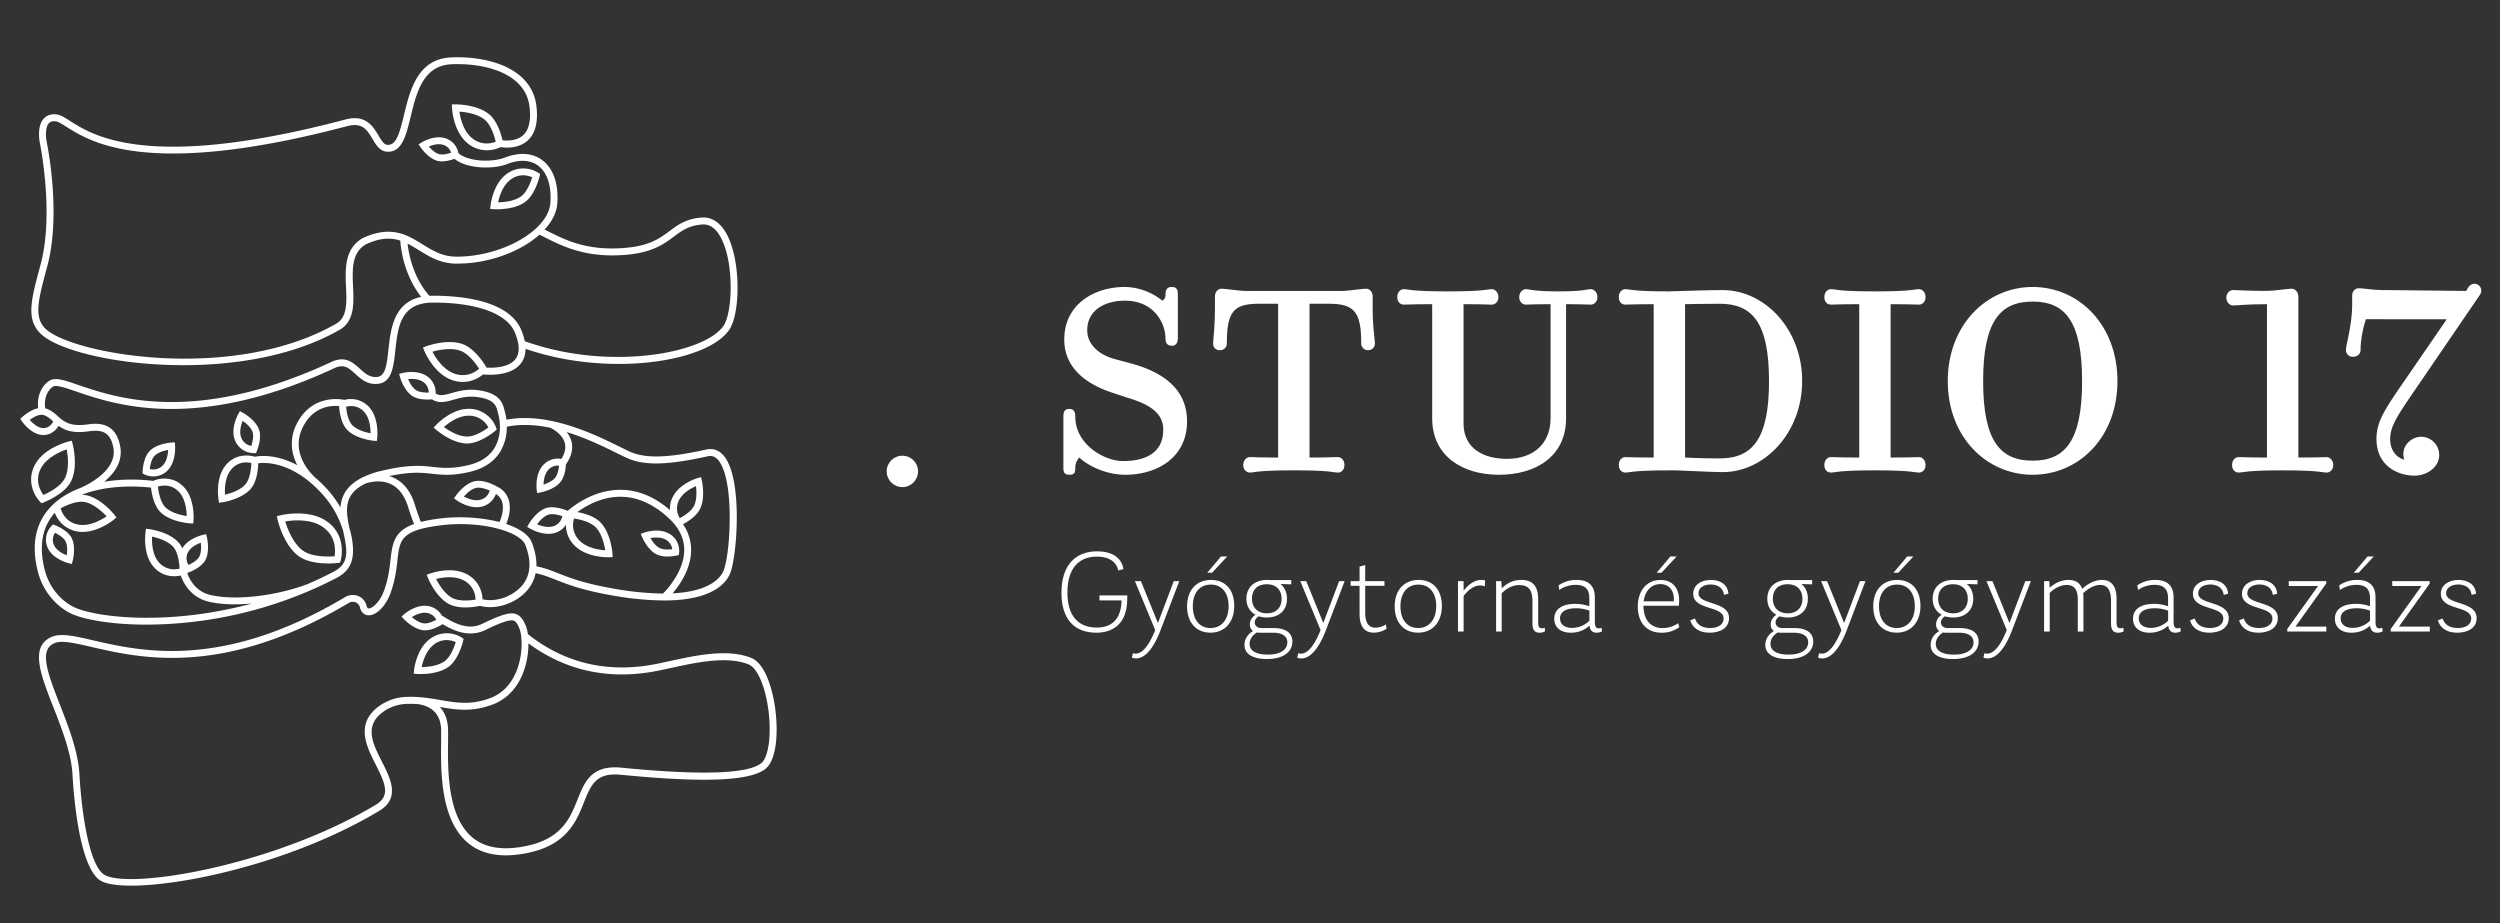<svg viewBox="0 0 1920 709" xmlns="http://www.w3.org/2000/svg"><rect x="0" y="0" width="1920" height="709" fill="#333333" stroke="none"/><g fill="#fff"><path d="m557.57 178.86c-4.76-8.25-11.25-12.37-18.7-11.77-11.92.88-18 5.44-24.53 10.27-7.92 5.9-16.12 12-37.13 13.24-27.32 1.62-42.89-6.22-56.63-13.13l-2.34-1.15c5.69-6.19 9.24-13 9.75-20 1.1-15.18-3-27-11.65-33.4-7.47-5.52-17.65-6.19-28.66-1.89-10.16 4-28.83 2.91-35.66-3.48a14.57 14.57 0 0 0 -11.2-11.69c-8.12-1.9-16.64 3.31-17 3.54l-2.35 1.45 1.54 2.3c.23.33 5.58 8.18 12.6 10.28a13.54 13.54 0 0 0 3.87.52 28.18 28.18 0 0 0 9.51-2c8.86 7.42 29 8.55 40.62 4 9.25-3.61 17.62-3.19 23.57 1.21 7.09 5.23 10.47 15.44 9.5 28.74-1.53 21.12-37.47 41.44-72.41 41.21-10.61-.09-18-4.69-25.92-9.55-11.67-7.21-23.74-14.67-45.41-4.9-14.48 8-13.8 23.82-13.19 37.77.54 12.48 1 23.27-7.72 28.26-80.12 45.83-204.42 23-223.48 3.4-8.69-8.92-5-22.46 1.59-47l.18-.65c10.84-40.22 0-93.37-.49-95.6-.57-2.84-1.37-10.84 1.72-14.21 1.18-1.27 2.93-1.75 5.35-1.45 1.78.22 4.44 1.91 7.81 4 18.84 12 63 40.09 216.09-.34 11.6-3.06 15.35 3.25 19.32 9.93 2.74 4.61 5.57 9.37 11.07 9.73 11.54.84 14.77-12.68 18.21-26.89 4.47-18.44 9.54-39.33 31.36-40.26 25.65-1.08 56.75 6.79 59.91 32.53 1.29 10.55-.43 18-5.11 22.15s-11.86 4.16-15.62 3.73c-1-4.45-4-15-10.5-20.17-9.29-7.48-25-7.44-25.64-7.4h-2.76l.13 2.76c0 .69.93 17.1 10.94 26.21a22.92 22.92 0 0 0 15.71 6.23 23.53 23.53 0 0 0 10.59-2.39c4.37.63 13.82 1.11 20.65-4.91 6.09-5.37 8.41-14.38 6.89-26.79-3.59-29.3-37.47-38.4-65.41-37.21-25.83 1.09-31.64 25.06-36.31 44.32-3.5 14.43-6 23.29-12.7 22.82-2.56-.16-4.27-2.82-6.83-7.13-4.13-6.94-9.79-16.44-25.26-12.35-150.87 39.83-193.63 12.62-211.88 1-4.08-2.6-7-4.48-10-4.85-5.23-.65-8.27 1.35-9.92 3.13-5.47 5.92-3.28 17.57-3 18.88.11.54 11.07 54.15.56 93.14l-.17.65c-7.14 26.47-11.07 41.06-.28 52.14 12.62 13 58.37 24.62 110 24.62 40.86 0 85.38-7.32 120-27.11 11.54-6.6 11-20.08 10.39-33.11-.59-13.61-1.14-26.46 10.26-32.79 11-5 19-4.94 26-2.66.6 8.17 3.65 29.8 19.08 46.77l3.94-3.58c-12.72-14-16.38-31.91-17.42-40.86 2.9 1.45 5.73 3.2 8.66 5 8.14 5 16.56 10.24 28.66 10.34h.88c24.43 0 48.56-9.25 63.11-22.22 1.31.65 2.62 1.29 4 2 13.64 6.84 30.57 15.39 59.34 13.68 22.61-1.32 31.85-8.21 40-14.28 6.1-4.55 11.37-8.47 21.74-9.24 5.39-.38 10 2.68 13.7 9.13 11 19.12 9.61 58.39 2.6 68.65-14.88 21.76-90.24 35.34-155 11l-1.87 5c24.66 9.28 51.57 13.32 76.37 13.32 39.74 0 74.05-10.38 84.92-26.28 8.7-13.01 8.97-54.37-2.54-74.36zm-220.44-60.52c-3.13-.94-6-3.72-7.81-5.77 2.59-1.11 6.64-2.39 10.28-1.53a9.17 9.17 0 0 1 6.87 6.19c-2.61.92-6.59 1.92-9.34 1.11zm24.56-13c-6.1-5.55-8.19-14.9-8.88-19.62 4.63.33 13.64 1.56 19.29 6.1 5.08 4.09 7.67 13.06 8.61 17a17.66 17.66 0 0 1 -19.02-3.52z"/><path d="m403.13 155.24c7.87-5.6 11.13-19.23 11.27-19.81l.42-1.79-1.53-1a21.44 21.44 0 0 0 -25.05 1.64c-9.7 7.81-11.42 22.81-11.48 23.44l-.3 2.75 2.76.19c.14 0 1.07.07 2.51.07 4.63-.03 14.59-.65 21.4-5.49zm-11.55-16.85a15.89 15.89 0 0 1 10.15-3.77 17 17 0 0 1 7 1.55c-1.29 4.24-4.25 11.61-8.64 14.73-5.21 3.71-13.21 4.39-17.5 4.46.88-4.3 3.28-12.36 8.99-16.97z"/><path d="m344.37 512.21c7.87-5.6 11.13-19.23 11.26-19.81l.42-1.79-1.53-1a21.45 21.45 0 0 0 -25 1.63c-9.74 7.76-11.46 22.76-11.52 23.42l-.3 2.74 2.76.2c.14 0 1.07.07 2.52.07 4.62 0 14.59-.62 21.39-5.46zm-11.56-16.85a15.83 15.83 0 0 1 10.19-3.77 17.12 17.12 0 0 1 7 1.54c-1.1 3.63-3.92 11.39-8.63 14.74-5.2 3.71-13.21 4.39-17.5 4.46.83-4.33 3.24-12.33 8.94-16.97z"/><path d="m595.11 542.45c-1.11-7.47-5.7-32.22-18.28-37.22-18.12-7.2-42.56-1.86-62.2 2.44-5.79 1.26-11.26 2.46-16 3.22-34.82 5.57-66.18-2.46-93.22-23.87a25.49 25.49 0 0 0 -1.73-6.72c-1.69-3.77-3.53-7.27-7.24-8.63-4.64-1.69-10.79.06-26.29 7.5-10.82 5.19-21.59-.57-30.87-6.53a14.91 14.91 0 0 0 -12-7.36c-8.59-.68-16.52 6.12-16.85 6.41l-2.09 1.81 1.88 2c.29.3 7.07 7.49 14.61 8.49a12.17 12.17 0 0 0 1.6.1c6.16 0 12.68-4.24 13.47-4.77 8.06 4.88 20.17 10.59 32.55 4.66 11.25-5.39 18.88-8.49 22.16-7.3 1.41.52 2.52 2 4.22 5.82 2 4.53 3.46 19.52-2.48 33.63-4.21 10-11 16.77-20.19 20.13-14.72 5.38-25.53 3.52-38 1.36-5.19-.89-10.51-1.8-16.31-2.22a86 86 0 0 0 -9.45-.19 38 38 0 0 0 -20.4 6.49c-19.66 13.56-10.65 31.33-3.4 45.61 7.42 14.62 11.39 23.92 0 30.77-79.52 47.63-191.78 65.5-209 53.37-11-7.74-16.89-46.27-18.61-76.91-.99-17.54-8.42-36.54-14.99-53.36-10.19-26-15.85-42.12-4.24-47.21 5.5-2.41 15.13-.19 28.45 2.88 38 8.77 101.68 23.44 197.67-33.81a6 6 0 0 1 5.36-.39 5.4 5.4 0 0 1 3.18 3.83c.91 3.67 3.25 5.88 6.43 6.06 6 .34 13.36-6.9 17-16.85s4.61-18.46 5.37-25.31c1.76-15.8 2.56-23 32.87-26.89 31.38-4 61.4 4.87 65.32 14.92 4.06 10.41 4.29 19.34.68 26.55-5.38 10.75-17.69 14.28-18 14.38-.08 0-7.82 2.79-15.55.9a22.22 22.22 0 0 0 -13.07-19.77c-11.73-5.5-26.53-.24-27.15 0l-2.6.94 1 2.56c.23.59 5.94 14.45 16 19.9 3.75 2 8.49 2.64 12.74 2.64a53.29 53.29 0 0 0 10.91-1.17l.29-.06a29.49 29.49 0 0 0 7.66 1 36.63 36.63 0 0 0 11.39-1.83c.6-.17 14.66-4.14 21.13-17 4.34-8.63 4.19-19-.45-30.92-5.82-14.92-42.27-22-71-18.27-32.93 4.22-35.49 13.73-37.48 31.58-.76 6.9-1.63 14.72-5.08 24.06-3.13 8.51-8.86 13.47-11.73 13.38-.3 0-1.08-.06-1.56-2a10.73 10.73 0 0 0 -6.29-7.47 11.34 11.34 0 0 0 -10.14.73c-94.15 56.14-156.5 41.78-193.75 33.2-14.32-3.3-24.68-5.69-31.78-2.57-16.89 7.39-8.4 29 1.42 54 6.44 16.4 13.73 35 14.68 51.71.9 16.18 5.1 69.85 20.84 81 4 2.85 12.55 4.29 24.26 4.29 42.18 0 125.8-18.68 190.51-57.45 16.26-9.74 8.71-24.61 2.05-37.74-7.29-14.35-14.17-27.9 1.67-38.82a32.82 32.82 0 0 1 17.46-5.57 84.24 84.24 0 0 1 8.63.17c11.55 1.81 17.51 8.58 17.7 20.15v8.48c-.28 22-.74 58.89 19.55 77.06 7.77 7 17.87 10.45 30.11 10.45a74.45 74.45 0 0 0 8.89-.56c36.89-4.55 44.79-24.3 51.14-40.18 5.35-13.37 9.24-23 28.33-21.15 64 6.29 99.28 4.84 111.09-4.56 8.84-7.13 9.98-29.23 7.2-48zm-269.65-63.71c-3.48-.47-7-2.95-9.19-4.79 2.67-1.7 6.81-3.62 10.56-3.36a9.64 9.64 0 0 1 8.23 5.41c-2.55 1.39-6.62 3.13-9.6 2.74zm21.79-19.57c-5.95-3.23-10.29-10.56-12.31-14.53 4.43-1.12 13.27-2.63 20.27.65a16.72 16.72 0 0 1 10 15.23c-4.57.75-12.96 1.38-17.96-1.35zm237.33 127c-10.36 8.25-46.43 9.4-107.25 3.42-23.09-2.29-28.28 10.72-33.79 24.47-6.13 15.34-13.08 32.71-46.85 36.88-14.72 1.82-26.42-1.07-34.8-8.57-18.49-16.57-18-51.91-17.78-73 0-3.27.08-6.19 0-8.64-.12-7.51-2.31-13.48-6.39-17.79 12.49 2.16 24.38 4.08 40.2-1.71 10.48-3.83 18.52-11.8 23.26-23a62.61 62.61 0 0 0 4.64-24.14c27.39 20.2 58.85 27.66 93.59 22.09 4.91-.78 10.45-2 16.32-3.27 18.93-4.14 42.49-9.29 59.1-2.69 6.5 2.58 12.38 15.56 15 33 2.95 19.78.68 38.26-5.25 42.99z"/><path d="m382 373.84-1.54-.84c-1-.52-9.58-5.05-16.29-3.34-7.7 2-13.73 10.56-14 10.93l-1.49 2.15 2.13 1.53c.34.24 7.53 5.3 15.33 5.3a16.46 16.46 0 0 0 3-.28 15.26 15.26 0 0 0 11.71-9.93 10.77 10.77 0 0 1 4.61 5.65c2.71 7.59-2.61 17.58-2.66 17.68l4.67 2.54c.27-.49 6.5-12.14 3-22a16.54 16.54 0 0 0 -8.47-9.39zm-13.82 10.16c-4.33.8-9.08-1.18-11.87-2.67 2-2.29 5.43-5.63 9.13-6.57 3.17-.82 7.84.76 10.68 2a10 10 0 0 1 -7.94 7.24z"/><path d="m555.62 349.73c-3.57-4.07-8.12-5.62-13.16-4.5-28.86 6.41-46.16 7-57.86 2-2.21-.95-5.19-2.42-8.65-4.12-19.26-9.48-54.64-26.89-87-20.78a42 42 0 0 0 -1-5.27l-.35-1.35c-1.52-6.13-3.41-13.75-20.46-16.05-8.42-1.13-15.08.73-20.43 2.24-5.78 1.62-9.11 2.37-12.16.26a15.09 15.09 0 0 0 -7.45-13.76c-7.39-4.47-17.49-2.05-17.92-1.95l-2.68.66.76 2.66c.11.4 2.89 9.88 9.15 14.2 3.49 2.4 8.44 2.88 11.83 2.88 1.72 0 3-.12 3.51-.17 5.17 3.43 10.64 2 16.4.34 5.14-1.44 11-3.08 18.28-2.09 13.46 1.82 14.64 6.57 16 12.06l.36 1.44c.63 2.38 3.46 14.83-3 25.56-4 6.68-10.94 11.17-20.48 13.34-12.49 2.84-19.36 2.09-26.62 1.29-9.31-1-19.85-2.17-43.22 3.85a68.34 68.34 0 0 0 -10.25 3.83l-.34.13c-12.63 6.12-16.75 14.49-17.39 23.22a84.51 84.51 0 0 0 -11.91-15.77 96.72 96.72 0 0 0 -8.55-8l.1-.11c-.79-.69-19.07-17.29-8.38-38.07 8.11-15.79 21.75-16.4 27.66-15.82.22 3.55 1.26 13 6.14 18.16 6.75 7.09 19.71 8.38 20.26 8.43l2.61.25.28-2.61c.07-.58 1.46-14.32-5.67-22.83a18.85 18.85 0 0 0 -19.51-6.14c-1.14-.26-24.44-5.35-36.51 18.13-6.46 12.56-3.83 23.88.3 32-16.48-8.87-29.32-7.14-32.57-6.47-5.34-1.71-15.93-2.11-23 7.29-7.35 9.75-5 24.8-4.93 25.43l.41 2.6 2.6-.38c.6-.09 14.8-2.26 21.81-10.42 4.76-5.55 5.57-15.15 5.69-19.54 6.09-.74 25.72-1 47.43 21.79a73.43 73.43 0 0 1 17.82 30.32c.06.31.13.62.2.92 3.15 14.7 4.46 24-7.6 30.31-6.59 3.43-13.18 6.52-19.75 9.37-24.57 9.36-56 12.91-74.87 8.44-11.82-2.79-16.35-12.69-17.77-16.91l1-.36c1-.35 9.88-3.66 13-9.65 3.58-6.87 1.25-16.82 1.15-17.24l-.61-2.55-2.56.58c-.45.1-11 2.56-15.57 10.07l-.17.32a18.78 18.78 0 0 0 -2.91-4.58c-7.27-8.18-21.75-10.13-22.37-10.21l-2.6-.33-.37 2.6c-.09.65-2.18 16 5.47 25.77a20.44 20.44 0 0 0 16.58 8.1 23 23 0 0 0 5-.57c1.85 5.32 7.4 16.81 21.49 20.14a89.58 89.58 0 0 0 20.27 2c4.16 0 8.53-.23 13-.63-61.36 16.64-114.46 11.29-133.93 4-11.86-4.43-21.77-16-25.24-29.54-4.68-18.21-2.13-33 7.59-44.05a.6.6 0 0 1 .08-.08 22.46 22.46 0 0 0 18.48 14.53 23.46 23.46 0 0 0 2.89.17c12.26 0 23.54-9 24-9.45l2-1.66-1.62-2.06c-.42-.52-10.29-12.88-21.91-15.07a18.47 18.47 0 0 0 -3.08-.27l.86-.36c16.11-6.05 35.61-7 52.28-5.15.49 4.45 2.12 13.75 7.23 18.81 7.65 7.57 22 8.57 22.59 8.61l2.62.16.2-2.61c.05-.64 1.14-15.83-7-24.95s-19-7.44-24-5.19a137.61 137.61 0 0 0 -37.62.63c7.73-6.29 14.57-15.42 12.28-27.31-2.54-13.24-10.42-18.73-24.12-16.8-12.51 1.76-17.4-.59-23.2-5.63-1.88-1.89-5.92-5.5-10.28-6.65-1.39-11.82 5.4-16.2 5.68-16.37l.32-.22c2.07-1.67 9.34.81 17.77 3.69 29.92 10.22 92.21 31.5 198.3-17.9 7.48-3.48 11-.22 16 4.28 4.16 3.79 8.84 8.18 16.44 7.81 11.72-.42 13-12.73 14.44-25.75 1.94-18 3.94-36.7 29-36.71h.05c34.11 0 57.05 8.54 62.95 23.43 3.54 8.93 3.62 15.67.23 20-5.13 6.59-16.94 6.78-22.17 6.51l-.08-.13c-.33-.59-8.18-14.39-18.47-18-11.7-4.09-27.07 1.47-27.72 1.7l-2.59 1 1.05 2.55c.27.67 6.88 16.44 19.87 21.88a24.94 24.94 0 0 0 9.65 2 24.45 24.45 0 0 0 15.6-5.79c3.48.37 21.19 1.68 29-8.37 4.64-6 4.82-14.45.53-25.27-9.23-23.3-46.48-26.79-67.9-26.79h-.05c-29.81 0-32.38 24-34.26 41.46-1.38 12.86-2.57 20.76-9.34 21-5.39.16-8.93-3-12.67-6.43-5.23-4.76-11.15-10.14-21.81-5.17-104.15 48.5-165.07 27.69-194.34 17.68-11.41-3.9-18.33-6.27-22.7-2.9-1.39.9-9.54 6.82-8.17 20.76-6.22 1.24-11.79 6.39-12.06 6.64l-1.68 1.57 1.31 1.9c.27.38 6.65 9.45 14.94 10.37a14.14 14.14 0 0 0 1.56.09c5.75 0 9.6-3.66 11.68-7 5.95 4.2 12.14 5.73 23.85 4.08 10.89-1.54 16.15 2.1 18.15 12.54 3.82 19.83-26.34 31.48-26.65 31.59-8.73 3.47-16.54 8.38-22.48 15.12-11 12.43-13.9 28.88-8.76 48.9 3.89 15.14 15.1 28.17 28.54 33.2 10.34 3.86 29.89 7.21 55 7.21a320.5 320.5 0 0 0 126-26.44q9.9-4.31 19.83-9.46c9.3-4.84 12.24-11.73 12.55-19.16.05-.58.57-8.26-2.7-19.08-2.92-13.85-4.62-26 12.32-34.23.1 0 10.3-4 19.62.55 6.09 2.94 10.53 8.88 13.19 17.66 0 .13 3.95 12.77 6 15.83l4.45-2.93c-.95-1.65-3.95-10.28-5.23-14.46-3.11-10.26-8.48-17.3-16-20.91a25.47 25.47 0 0 0 -3.74-1.45c16.71-3.55 25-2.65 33.08-1.77 7.72.85 15 1.65 28.38-1.39 11-2.5 19-7.81 23.85-15.78a36.89 36.89 0 0 0 4.94-19c10.92-2.18 22.33-1.48 33.36.8 1.45.69 9.25 4.69 11.16 11.64 1 3.75.15 7.88-2.6 12.31a15.23 15.23 0 0 0 -15 5.95c-5.22 6.86-4 17-4 17.45l.35 2.81 2.78-.53c.41-.07 10-1.94 14.95-7.7 3.51-4.09 4.24-10.8 4.38-13.71 4.33-6.25 5.76-12.31 4.19-18a19.38 19.38 0 0 0 -3.63-6.92c15.14 4.67 28.77 11.37 38.32 16.07 3.52 1.73 6.57 3.23 8.9 4.23 13 5.58 30.68 5.09 61.11-1.67 3.16-.7 5.71.19 8 2.81 12.51 14.27 9.79 69.72 4.36 84.6-1.69 4.62-9 16.32-39.29 17.84 5.48-6.43 14.11-18.79 14.22-33.09a34.73 34.73 0 0 0 -6.26-20c3.61-1.91 10.39-6.09 13.13-11.78 4.23-8.78 1.47-21.14 1.35-21.66l-.63-2.76-2.72.8c-.53.16-13.18 4-18.56 13.68a19.46 19.46 0 0 0 -2.56 10.87c-12.45-10.71-25.72-16-39.67-15.52-18.19.54-32.37 10.55-38.91 16.14l-.28-.13c-1-.43-10-4.22-16.51-1.94-7.51 2.61-12.78 11.7-13 12.08l-1.3 2.28 2.26 1.33c.34.2 6.93 4 14.1 4a17.07 17.07 0 0 0 4.63-.6 15 15 0 0 0 8.82-6.42 21.89 21.89 0 0 0 7.27 16.67c8.43 7.84 21.78 8.35 25.1 8.35h.74l2.76-.1-.2-2.75c0-.64-1.22-15.58-9.1-23.84-4.68-4.91-12.83-7.11-17.81-8 6.93-5.06 18.15-11.35 31.6-11.75 13.66-.43 26.82 5.32 39.15 17 7.55 7.17 11.34 15.23 11.29 24-.11 16.2-13.27 30.3-16.29 33.32a231.3 231.3 0 0 1 -38.19-3.86c-22.44-3.91-33.39-8.22-42.18-11.68-6.2-2.44-11.55-4.55-19.07-5.8l-.87 5.25c7 1.16 11.83 3.07 18 5.5 9 3.55 20.24 8 43.22 12a234.51 234.51 0 0 0 39.83 3.9c38.22 0 48.38-14.13 51.06-21.48 5.28-14.52 9.46-73.04-5.37-89.96zm-236.19-50.16c-2.89-2-4.89-5.79-6-8.43 2.95-.28 7.5-.28 10.94 1.79a9.67 9.67 0 0 1 4.87 8.56c-2.91.09-7.32-.2-9.81-1.92zm-39.43 17.14c4 4.76 4.58 12.08 4.58 16.06-3.76-.71-10.4-2.47-14.12-6.38-3.14-3.3-4.32-10.1-4.64-14a13.42 13.42 0 0 1 14.18 4.32zm-91.38 55.12c-4.07 4.74-11.71 7.1-15.8 8.07-.27-4.35-.13-12.88 4.2-18.62a14.69 14.69 0 0 1 12.17-6.14 17.83 17.83 0 0 1 3.85.42c-.16 4.44-1.04 12.3-4.47 16.27zm-67.22 59.31c-4.52-5.78-4.81-14.54-4.61-19 4.17.9 12.06 3.16 16.31 7.95 3.57 4 4.62 12.1 4.81 16.57a15.55 15.55 0 0 1 -16.51-5.52zm23.31-7.54c2.18-3.59 6.61-5.72 9.48-6.79.36 2.92.53 7.48-1.16 10.72-1.45 2.77-5.53 5.11-8.26 6.35a9.64 9.64 0 0 1 -.06-10.28zm-7-45.51c4.77 5.35 5.61 13.85 5.7 18.22-4.16-.63-12-2.36-16.4-6.75-3.72-3.68-5.26-11.49-5.73-15.86 3.22-.98 10.57-2.19 16.42 4.39zm210.11-91.63c-8.05-3.37-13.42-12-15.72-16.36 4.64-1.29 14.09-3.31 21.31-.79 6.5 2.27 12.25 10.32 14.54 13.86a18.57 18.57 0 0 1 -20.14 3.29zm-315.37 42.25c-3.74-.42-7.45-3.74-9.63-6.21 2.42-1.81 6.19-4.11 9.44-3.94 2 .08 4.48 1.6 6.61 3.31.69.65 1.37 1.25 2 1.84-1.07 2.06-3.64 5.53-8.42 5zm32.55 56.83c7.06 1.33 13.76 7.68 16.88 11-3.95 2.65-12.49 7.53-20.68 6.51-10.1-1.25-13.59-9.09-14.66-12.64 3.52-1.89 12.11-6.06 18.46-4.87zm361.3-18.54c-2.26 2.63-6.15 4.25-8.86 5.12.07-2.92.63-7.31 3-10.47a9.72 9.72 0 0 1 8-4.08q.46 0 .87 0c-.25 2.88-1.05 7.13-3.01 9.43zm-1.75 37.28c-4.25 1.19-9.16-.4-12.07-1.65 1.94-2.63 5.12-6.13 8.55-7.32 3.09-1.07 7.88.09 10.81 1.09a10 10 0 0 1 -7.29 7.87zm33 .7c4.68 4.91 6.57 13.22 7.27 17.62-4.56-.29-13.42-1.56-19.1-6.84a16.73 16.73 0 0 1 -4.85-17.55c4.54.67 12.71 2.64 16.64 6.79zm64.36-21.54c2.94-5.29 9-8.54 12.58-10.08.48 3.79.84 10.34-1.47 15.13-2 4.06-7.47 7.63-10.91 9.44a13.87 13.87 0 0 1 -.24-14.5z"/><path d="m358.77 340.59c9.93 0 20.87-9.1 21.33-9.49l1.41-1.19-.61-1.73a22.23 22.23 0 0 0 -21.84-14.18c-12.94.47-23.72 11.89-24.17 12.38l-1.88 2 2.09 1.8c.48.42 11.88 10.15 23.29 10.42zm.48-21.31a16.68 16.68 0 0 1 15.84 9c-3.16 2.34-10.49 7.18-16.58 7-6.77-.16-14-4.7-17.59-7.31 3.44-3.04 10.61-8.41 18.33-8.69z"/><path d="m503.9 425.56a18.77 18.77 0 0 0 8.77 1.84 34.19 34.19 0 0 0 6.85-.71l1.84-.41.23-1.87a15.18 15.18 0 0 0 -8.93-15.19c-7.82-3.66-17.48-.32-17.89-.18l-2.67.94 1.1 2.61c.16.41 4.03 9.41 10.7 12.97zm6.51-11.56a9.76 9.76 0 0 1 5.84 7.8c-2.84.35-7.16.47-9.82-1-3.06-1.66-5.47-5.12-6.9-7.59 3.06-.5 7.47-.78 10.88.79z"/><path d="m31.85 386.5 1.64-.62c.66-.26 16.17-6.28 21.11-16.28 5.62-11.39 1.4-27.87 1.19-28.6l-.66-2.54-2.55.63c-.74.19-18.2 4.65-25.38 17.14-7.27 12.65-.94 24.49 3.43 29zm0-27.58c4.53-7.89 14.61-12.16 19.41-13.81.88 4.81 2.13 15-1.4 22.13-3.17 6.41-12.6 11.18-16.51 12.93-2.35-3.17-7.16-11.47-1.53-21.25z"/><path d="m229.5 427.19c6.4 4.64 16.15 5.54 22.78 5.54a64.66 64.66 0 0 0 7.14-.36l1.73-.21.5-1.68c.06-.2 5.6-19.82-11.86-30.87-13.85-8.77-33.84-4-34.69-3.79l-2.55.62.59 2.56c.19.8 4.66 19.7 16.36 28.19zm17.44-23.09c11.43 7.24 10.73 18.77 10 23.14-4.74.33-17.4.64-24.3-4.36-7.69-5.59-12-17.18-13.55-22.42 5.56-.91 18.63-2.19 27.85 3.64z"/><path d="m42.37 403.41-1.64-.63-1.23 1.22a15.25 15.25 0 0 0 -2.19 18.05c4.35 7.63 14.86 10.35 15.31 10.46l2.54.64.68-2.53c.11-.42 2.68-10.31-.72-17.26-2.97-6.04-11.76-9.57-12.75-9.95zm8.86 23.06c-2.84-1.13-7.22-3.37-9.3-7a9.63 9.63 0 0 1 .31-10.27c2.7 1.31 6.72 3.75 8.1 6.56 1.66 3.24 1.32 7.8.89 10.71z"/><path d="m131.64 339.88c-.45 0-10.92.76-16.57 6.35-4.93 4.87-5.49 14.59-5.53 15.68l-.08 1.75 1.58.76a16 16 0 0 0 6.75 1.44 15 15 0 0 0 11.51-5.2c6-6.74 5.2-17.86 5.16-18.33l-.2-2.62zm-6.32 17.24a10 10 0 0 1 -10.32 3.07c.39-3.06 1.44-7.87 3.78-10.18 2.72-2.69 7.37-3.92 10.35-4.44-.13 3.43-1.03 8.43-3.81 11.55z"/><path d="m186.54 317-2.3-1.25-1.24 2.25c-.23.41-5.64 10.17-3 18.8a15.63 15.63 0 0 0 14.72 11.2h.14 1.76l.66-1.62c.42-1 4-10.05 1.61-16.55-2.77-7.53-11.96-12.61-12.35-12.83zm6.46 25.43a10 10 0 0 1 -8-7.13c-1.27-4.22.21-9.16 1.4-12.1 2.67 1.89 6.24 5 7.5 8.4 1.1 3.07.1 7.88-.9 10.83z"/><path d="m865.74 457.25v2.75c-.09 24.08-17.31 25.92-23.54 25.92-17.22 0-27-10.39-27-30.61 0-21.23 10.64-31.89 27.41-31.89 10.83 0 18.67 4.42 20.21 13.61l-4 1.1c-.91-5.06-5.32-10.66-16.42-10.66-14 0-22.63 9.19-22.63 27.57 0 17 7.49 26.93 22.63 26.93 6.14 0 18.49-1.75 19-20.87h-17v-3.85z"/><path d="m905.7 446.31-14.79 38.69c-4.15 10.48-10.37 20.68-18.49 20.68a7.17 7.17 0 0 1 -3.15-.65l.81-3.4a5.71 5.71 0 0 0 2.07.37c6.5 0 11.73-9.74 15.06-18.1l-15.6-37.59h4.6l13.08 32.17 12.17-32.17z"/><path d="m911.66 465.7c0-12.5 7.21-20.31 18.4-20.31s17.85 7.72 17.85 20-7.13 20.5-18.22 20.5-18.03-7.89-18.03-20.19zm31.92-.18c0-10.3-5.23-16.55-13.62-16.55-8.56 0-13.88 6.25-13.88 16.64s5.23 16.72 13.61 16.72 13.89-6.43 13.89-16.81zm-5.86-38.14h4.78l-11.63 12.49h-3.7z"/><path d="m992.55 492.72c0 7.72-6.67 13.42-19.56 13.42-10.74 0-17.23-3.77-17.23-10.85 0-4.41 2.35-8.08 6.58-10.66a5.92 5.92 0 0 1 -2.43-5.14c0-3.31 1.89-5.7 4.33-7.36-4.42-2.39-7-6.71-7-12.31 0-8.92 6.41-14.43 15.78-14.43a16 16 0 0 1 2.08.09h16.59v3.31l-8.29-.28c3.15 2.49 5 6.34 5 11.31 0 8.91-6 14.43-15.42 14.43a22.38 22.38 0 0 1 -6.31-.92c-1.53 1-3.06 2.57-3.06 4.69 0 1.93 1.44 4.31 5.14 4.31h9c10.39 0 14.8 4.23 14.8 10.39zm-3.88.55c0-4.41-3.6-7.35-11.18-7.35h-10.19a13.48 13.48 0 0 1 -2-.18c-4.42 2.75-5.59 6.06-5.59 8.82 0 5.15 4.87 8.18 13.89 8.18 10.11 0 15.07-3.96 15.07-9.47zm-27.14-33.54c0 7.16 4.6 11.3 11.46 11.3s11.27-4.23 11.27-11.12-4.26-11.21-11.37-11.21c-6.76 0-11.36 3.86-11.36 11.03z"/><path d="m1032.69 446.31-14.79 38.69c-4.15 10.48-10.37 20.68-18.49 20.68a7.17 7.17 0 0 1 -3.15-.65l.81-3.4a5.72 5.72 0 0 0 2.08.37c6.49 0 11.72-9.74 15.05-18.1l-15.6-37.59h4.6l13.08 32.17 12.17-32.17z"/><path d="m1064.89 482.88a17.83 17.83 0 0 1 -9.92 3c-6.49 0-10.82-4.23-10.82-14.15v-21.84h-6.85v-3.58h6.85v-11.21l4.33-1.11v12.32h14.79v3.58h-14.79v20.4c0 6.44 1.62 11.77 7.93 11.77a16.28 16.28 0 0 0 7.94-2.48z"/><path d="m1071.12 465.7c0-12.5 7.21-20.31 18.39-20.31s17.86 7.72 17.86 20-7.12 20.5-18.22 20.5-18.03-7.89-18.03-20.19zm31.92-.18c0-10.3-5.23-16.55-13.61-16.55-8.57 0-13.89 6.25-13.89 16.64s5.23 16.72 13.61 16.72 13.85-6.43 13.85-16.81z"/><path d="m1140.56 445.85-.18 4.32-.27.09a9 9 0 0 0 -3.34-.64c-4.69 0-9.1 3.4-12.71 8.08v27.3h-4.33v-38.69h4.27l.09 7.26c3.06-3.86 7.84-8.18 13.44-8.18a8.17 8.17 0 0 1 3.03.46z"/><path d="m1186.56 484.82a7.76 7.76 0 0 1 -4.15 1.1c-3.43 0-5.5-1.75-5.5-7.17v-17.1c0-8.08-2.71-12.31-10-12.31-5.5 0-10 2.67-13.62 6.34v29.32h-4.29v-38.69h4l.36 5.51c3.88-3.77 8.57-6.43 14.88-6.43 9.29 0 13.08 5.24 13.08 14.89v17.46c0 3.86.9 4.78 3 4.78a5.23 5.23 0 0 0 2.07-.46z"/><path d="m1230.39 484.82a8.38 8.38 0 0 1 -4.24 1.1c-2.79 0-5-1.38-5.41-5.42a20.9 20.9 0 0 1 -14.24 5.42c-8.3 0-12.81-4.32-12.81-10.75 0-8.09 7.21-11.4 16-11.4a33 33 0 0 1 10.91 1.84v-6.07c0-6.52-2.7-10.38-10.46-10.38a22.26 22.26 0 0 0 -12.62 3.95l-.54-3.58a24.07 24.07 0 0 1 13.79-4.14c7.58 0 14.07 2.94 14.07 13.6v18.75c0 4.41 1.81 5.7 5.14 4.32zm-9.74-8.09v-7.73a28.61 28.61 0 0 0 -10.37-1.84c-7.21 0-12.17 2.48-12.17 7.72s4.42 7.35 9.29 7.35a19.07 19.07 0 0 0 13.25-5.5z"/><path d="m1289.74 481.6a22.1 22.1 0 0 1 -13.61 4.32c-12.63 0-18.31-9-18.31-20 0-11.95 6.58-20.49 17.49-20.49s15.51 8.64 14 19.76h-27.14c0 10.75 5.5 17.18 14.7 17.18a20.37 20.37 0 0 0 11.9-3.76zm-27.41-19.76h23.17c.54-7.81-3.24-13.23-10.37-13.23s-11.81 5.51-12.8 13.23zm13.7-22h-3.69l10.55-12.49h4.78z"/><path d="m1298.13 476.45 3.61-1.47c1.08 3.22 3.7 7.35 11.63 7.35 6.41 0 10.37-2.84 10.37-7.26 0-10.2-23.35-6-23.35-19.11 0-6.71 6.13-10.57 13.52-10.57 7 0 12.9 3.22 13.53 10.57l-3.43.92c-.72-6.25-6-8-10.19-8-5.5 0-9.38 2.67-9.38 6.71 0 9.38 23.45 5.7 23.45 19.12 0 7.81-7.12 11.21-14.88 11.21-8.93 0-13.43-4.41-14.88-9.47z"/><path d="m1392.56 492.72c0 7.72-6.67 13.42-19.57 13.42-10.73 0-17.22-3.77-17.22-10.85 0-4.41 2.34-8.08 6.58-10.66a5.92 5.92 0 0 1 -2.43-5.14c0-3.31 1.89-5.7 4.32-7.36-4.41-2.39-6.94-6.71-6.94-12.31 0-8.92 6.4-14.43 15.78-14.43a15.93 15.93 0 0 1 2.07.09h16.6v3.31l-8.3-.28c3.16 2.49 5 6.34 5 11.31 0 8.91-6 14.43-15.42 14.43a22.32 22.32 0 0 1 -6.31-.92c-1.53 1-3.07 2.57-3.07 4.69 0 1.93 1.45 4.31 5.14 4.31h9c10.35 0 14.77 4.23 14.77 10.39zm-3.88.55c0-4.41-3.61-7.35-11.18-7.35h-10.19a13.48 13.48 0 0 1 -2-.18c-4.42 2.75-5.59 6.06-5.59 8.82 0 5.15 4.87 8.18 13.88 8.18 10.12 0 15.08-3.96 15.08-9.47zm-27.14-33.54c0 7.16 4.6 11.3 11.45 11.3s11.27-4.23 11.27-11.12-4.26-11.21-11.36-11.21c-6.76 0-11.36 3.86-11.36 11.03z"/><path d="m1432.7 446.31-14.79 38.69c-4.15 10.48-10.37 20.68-18.49 20.68a7.17 7.17 0 0 1 -3.15-.65l.81-3.4a5.71 5.71 0 0 0 2.07.37c6.49 0 11.72-9.74 15.06-18.1l-15.6-37.59h4.6l13.07 32.17 12.18-32.17z"/><path d="m1438.65 465.7c0-12.5 7.22-20.31 18.4-20.31s17.86 7.72 17.86 20-7.13 20.5-18.22 20.5-18.04-7.89-18.04-20.19zm31.93-.18c0-10.3-5.24-16.55-13.62-16.55-8.57 0-13.89 6.25-13.89 16.64s5.23 16.72 13.62 16.72 13.89-6.43 13.89-16.81zm-5.87-38.14h4.78l-11.63 12.49h-3.69z"/><path d="m1519.55 492.72c0 7.72-6.67 13.42-19.57 13.42-10.73 0-17.22-3.77-17.22-10.85 0-4.41 2.34-8.08 6.58-10.66a5.92 5.92 0 0 1 -2.43-5.14c0-3.31 1.89-5.7 4.32-7.36-4.41-2.39-6.94-6.71-6.94-12.31 0-8.92 6.4-14.43 15.78-14.43a15.86 15.86 0 0 1 2.07.09h16.6v3.31l-8.3-.28c3.16 2.49 5 6.34 5 11.31 0 8.91-6 14.43-15.42 14.43a22.32 22.32 0 0 1 -6.31-.92c-1.53 1-3.07 2.57-3.07 4.69 0 1.93 1.45 4.31 5.14 4.31h9c10.35 0 14.77 4.23 14.77 10.39zm-3.88.55c0-4.41-3.6-7.35-11.18-7.35h-10.19a13.48 13.48 0 0 1 -2-.18c-4.42 2.75-5.59 6.06-5.59 8.82 0 5.15 4.87 8.18 13.88 8.18 10.12 0 15.08-3.96 15.08-9.47zm-27.14-33.54c0 7.16 4.6 11.3 11.45 11.3s11.27-4.23 11.27-11.12-4.23-11.21-11.36-11.21c-6.76 0-11.36 3.86-11.36 11.03z"/><path d="m1559.69 446.31-14.79 38.69c-4.15 10.48-10.37 20.68-18.49 20.68a7.17 7.17 0 0 1 -3.15-.65l.81-3.4a5.71 5.71 0 0 0 2.07.37c6.49 0 11.73-9.74 15.06-18.1l-15.6-37.59h4.6l13.07 32.17 12.18-32.17z"/><path d="m1631 484.82a8.28 8.28 0 0 1 -4.23 1.1c-3.43 0-5.5-1.75-5.5-7.17v-17.37c0-8-2.71-12.13-8.21-12.13-5.14 0-10.28 3.49-13.17 6.34.09 1.1.18 2.3.18 3.58v25.83h-4.33v-24.45c0-7.72-2.7-11.3-8.56-11.3-5.23 0-10.28 3.31-13 6.16v29.59h-4.33v-38.69h4l.27 5.14c3.61-3.3 8.66-6.06 14.25-6.06s9.2 2.3 10.73 6.89c3.7-3.49 9.38-6.89 15.15-6.89 7.48 0 11.27 5.15 11.27 14.52v18.2c0 3.58 1.09 4.41 3.07 4.41a4.94 4.94 0 0 0 2.07-.46z"/><path d="m1674.86 484.82a8.38 8.38 0 0 1 -4.24 1.1c-2.79 0-4.95-1.38-5.4-5.42a21 21 0 0 1 -14.25 5.42c-8.3 0-12.81-4.32-12.81-10.75 0-8.09 7.21-11.4 16-11.4a33 33 0 0 1 10.91 1.84v-6.07c0-6.52-2.7-10.38-10.46-10.38a22.26 22.26 0 0 0 -12.62 3.95l-.54-3.58a24.11 24.11 0 0 1 13.8-4.14c7.57 0 14.06 2.94 14.06 13.6v18.75c0 4.41 1.81 5.7 5.14 4.32zm-9.74-8.09v-7.73a28.6 28.6 0 0 0 -10.36-1.84c-7.22 0-12.18 2.48-12.18 7.72s4.42 7.35 9.29 7.35a19.07 19.07 0 0 0 13.25-5.5z"/><path d="m1681.91 476.45 3.6-1.47c1.08 3.22 3.7 7.35 11.64 7.35 6.4 0 10.37-2.84 10.37-7.26 0-10.2-23.36-6-23.36-19.11 0-6.71 6.13-10.57 13.53-10.57 7 0 12.89 3.22 13.52 10.57l-3.42.92c-.73-6.25-6-8-10.2-8-5.5 0-9.37 2.67-9.37 6.71 0 9.38 23.44 5.7 23.44 19.12 0 7.81-7.12 11.21-14.88 11.21-8.92 0-13.43-4.41-14.87-9.47z"/><path d="m1719.61 476.45 3.6-1.47c1.09 3.22 3.7 7.35 11.64 7.35 6.4 0 10.37-2.84 10.37-7.26 0-10.2-23.36-6-23.36-19.11 0-6.71 6.14-10.57 13.53-10.57 7 0 12.89 3.22 13.53 10.57l-3.43.92c-.72-6.25-6-8-10.19-8-5.5 0-9.38 2.67-9.38 6.71 0 9.38 23.45 5.7 23.45 19.12 0 7.81-7.13 11.21-14.88 11.21-8.93 0-13.44-4.41-14.88-9.47z"/><path d="m1786.61 481.23v3.77h-30v-1.93l23.62-33h-22.45v-3.77h28.76v1.84l-23.62 33.08z"/><path d="m1829.91 484.82a8.43 8.43 0 0 1 -4.24 1.1c-2.8 0-5-1.38-5.41-5.42a21 21 0 0 1 -14.25 5.42c-8.3 0-12.81-4.32-12.81-10.75 0-8.09 7.22-11.4 16.06-11.4a33.07 33.07 0 0 1 10.91 1.84v-6.07c0-6.52-2.71-10.38-10.46-10.38a22.3 22.3 0 0 0 -12.63 3.95l-.54-3.58a24.13 24.13 0 0 1 13.8-4.14c7.57 0 14.07 2.94 14.07 13.6v18.75c0 4.41 1.8 5.7 5.14 4.32zm-9.74-8.09v-7.73a28.65 28.65 0 0 0 -10.37-1.84c-7.22 0-12.17 2.48-12.17 7.72s4.41 7.35 9.28 7.35a19.11 19.11 0 0 0 13.26-5.5zm-8.75-36.86h-3.7l10.55-12.49h4.78z"/><path d="m1866.08 481.23v3.77h-30v-1.93l23.62-33h-22.45v-3.77h28.75v1.84l-23.63 33.08z"/><path d="m1872.3 476.45 3.61-1.47c1.08 3.22 3.7 7.35 11.63 7.35 6.41 0 10.37-2.84 10.37-7.26 0-10.2-23.35-6-23.35-19.11 0-6.71 6.13-10.57 13.52-10.57 7 0 12.9 3.22 13.53 10.57l-3.43.92c-.72-6.25-6-8-10.19-8-5.5 0-9.37 2.67-9.37 6.71 0 9.38 23.44 5.7 23.44 19.12 0 7.81-7.12 11.21-14.88 11.21-8.92 0-13.43-4.41-14.88-9.47z"/><path d="m864.19 364.62c-14.59 0-28.51-6.79-35.29-13.23a11.49 11.49 0 0 0 -3.06 7.12c0 4.08-.34 6.11-4.41 6.11-4.41 0-4.75-2.37-4.75-5.77v-38.69c0-3.39.68-6.11 4.41-6.11 4.41 0 4.75 3.4 4.75 6.11 0 21 22.06 33.94 36.66 33.94 15.94 0 30.88-5.43 30.88-24.09 0-11.88-8.82-19-27.15-24.44l-10.18-3.39c-17.65-5.43-38.69-17-38.69-41.41 0-27.15 23.08-40.38 46.49-40.38a47.29 47.29 0 0 1 28.85 10.52 4.88 4.88 0 0 0 2.38-4.42c0-3.05.67-6.1 4.75-6.1 4.41 0 4.75 2.71 4.75 5.76v33.6c0 2.72-1 5.77-4.41 5.77-4.42 0-5.09-3-5.09-5.77 0-11.2-8.49-28.84-31.23-28.84-14.59 0-28.85 6.78-28.85 22.74 0 11.2 9.51 19 21 22.06l12.55 3.39c26.48 7.13 43.1 21 43.1 44.46.05 27.83-23.02 41.06-47.46 41.06z"/><path d="m1050.85 268.92a5.07 5.07 0 0 1 -5.43-5.09c0-24.44-5.43-30.55-25.11-30.55h-14.6v118.11c16.29 0 18.33-.34 21.72-.34 2.72 0 5.09 2.37 5.09 6.1s-2.37 5.78-5.09 5.78c-3.39 0-5.43-1.7-32.92-1.7h-1.36c-27.82 0-29.86 1.7-33.26 1.7-2.37 0-5.08-2-5.08-5.78s2.71-6.1 5.08-6.1c3.4 0 5.44.34 21.72.34v-118.11h-14.61c-19.68 0-24.77 6.11-24.77 30.55a5.08 5.08 0 0 1 -5.43 5.09 4.79 4.79 0 0 1 -5.09-5.09c0-3.4 1.36-12.9 1.36-26.81v-9.17c0-3.73 2.37-6.11 5.08-6.11 3.06 0 13.58 1.7 19 1.7h73.31c5.09 0 15.61-1.7 18.66-1.7 2.72 0 5.09 2.38 5.09 6.11v9.15c0 13.91 1.7 23.41 1.7 26.81a5 5 0 0 1 -5.06 5.11z"/><path d="m1157.25 352.4c20.71 0 33.6-11.87 33.6-31.22v-87.56c-14.25 0-15.61.34-19 .34-2.38 0-5.09-2-5.09-5.77s2.71-6.11 5.09-6.11c3.39 0 5.09 1.7 24.77 1.7h.34c20 0 21.38-1.7 24.78-1.7 2.37 0 5.08 2.38 5.08 6.11s-2.71 5.77-5.08 5.77c-3.4 0-5.1-.34-19-.34v87.56c0 29.53-23.42 43.44-51.59 43.44-27.49 0-51.24-13.91-51.24-43.44v-87.56c-16.63 0-18.33.34-21.72.34-2.72 0-5.09-2-5.09-5.77s2.37-6.11 5.09-6.11c3.39 0 5.09 1.7 32.92 1.7h1.35c27.83 0 29.87-1.7 33.26-1.7 2.38 0 5.09 2.38 5.09 6.11s-2.71 5.77-5.09 5.77c-3.39 0-5.43-.34-21.72-.34v91.63c0 19.35 15.61 27.15 33.25 27.15z"/><path d="m1384.06 292.67c0 40.05-29.18 69.92-61.09 69.92-9.5 0-36.31-1.7-41.74-1.36-27.49 0-29.52 1.7-32.92 1.7-2.71 0-5.09-2-5.09-5.78s2.38-6.1 5.09-6.1c3.4 0 5.43.34 21.72.34v-117.77c-16.29 0-18.32.34-21.72.34-2.71 0-5.09-2-5.09-5.77s2.38-6.11 5.09-6.11c3.4 0 5.43 1.7 32.92 1.7 10.18-.34 32.24-1 41.74-1 31.91-.02 61.09 29.51 61.09 69.89zm-25.45 0c0-45.13-12.9-59.39-38-59.39-14.25 0-26.47.34-26.47.34v117.77s10.86.68 26.47.68c25.1 0 38-14.6 38-59.4z"/><path d="m1473.71 351.05c2.72 0 5.09 2.37 5.09 6.1s-2.37 5.78-5.09 5.78c-3.39 0-5.43-1.7-32.92-1.7h-1.7c-27.48 0-29.52 1.7-32.92 1.7-2.71 0-5.08-2-5.08-5.78s2.37-6.1 5.08-6.1c3.4 0 5.44.34 21.72.34v-117.77c-16.28 0-18.32.34-21.72.34-2.71 0-5.08-2-5.08-5.77s2.37-6.11 5.08-6.11c3.4 0 5.44 1.7 32.92 1.7h1.7c27.49 0 29.53-1.7 32.92-1.7 2.72 0 5.09 2.38 5.09 6.11s-2.37 5.77-5.09 5.77c-3.39 0-5.43-.34-21.72-.34v117.77c16.29 0 18.33-.34 21.72-.34z"/><path d="m1561.05 364.62c-35.3 0-65.16-28.85-65.16-71.95s29.86-72.28 65.16-72.28c35.63 0 65.16 29.18 65.16 72.28s-29.53 71.95-65.16 71.95zm0-133c-24.78 0-38 14.93-38 61.08s13.23 61.09 38 61.09 38-14.93 38-61.09-13.23-61.11-38-61.11z"/><path d="m1786.86 351.05c2.37 0 5.09 2.37 5.09 6.1s-2.72 5.78-5.09 5.78c-3.4 0-5.43-1.7-33.26-1.7h-1.36c-27.49 0-29.52 1.7-32.92 1.7-2.72 0-5.09-2-5.09-5.78s2.37-6.1 5.09-6.1c3.4 0 5.43.34 21.72.34v-117.77c-16.29 0-22.74 1-26.13 1-2.38 0-5.09-2.38-5.09-6.11 0-3.39 2.71-5.77 5.09-5.77 3.39 0 9.84.68 26.13.68 5.43 0 16-1.7 19-1.7 2.37 0 5.09 2.38 5.09 6.11v123.56c16.3 0 18.33-.34 21.73-.34z"/><path d="m1817 245.16s-4.08 11.88-4.08 23.76c0 2.37-2 5.09-5.77 5.09a5.08 5.08 0 0 1 -5.43-5.09c0-4.41 4.75-19.35 4.75-35.3v-6.45c0-3.73 2.38-5.77 5.09-5.77 3.74 0 10.52 1.36 19 1.36l63.46.68 1.36-2.38c4.75-7.12 13.24-.67 9.16 5.43l-43.1 63.13c-19 27.83-25.79 36.65-25.79 47.51 0 9.16 5.09 14.26 10.86 15.95-3.39-10.18 5.43-17.65 12.9-17.65a14 14 0 0 1 13.91 13.92c0 9.84-9.84 15.95-19 15.95-12.22 0-29.19-7.13-29.19-28.17 0-14.93 8.14-25.11 26.47-51.92l27.49-40z"/><circle cx="693.02" cy="362.04" r="12.05"/></g></svg>